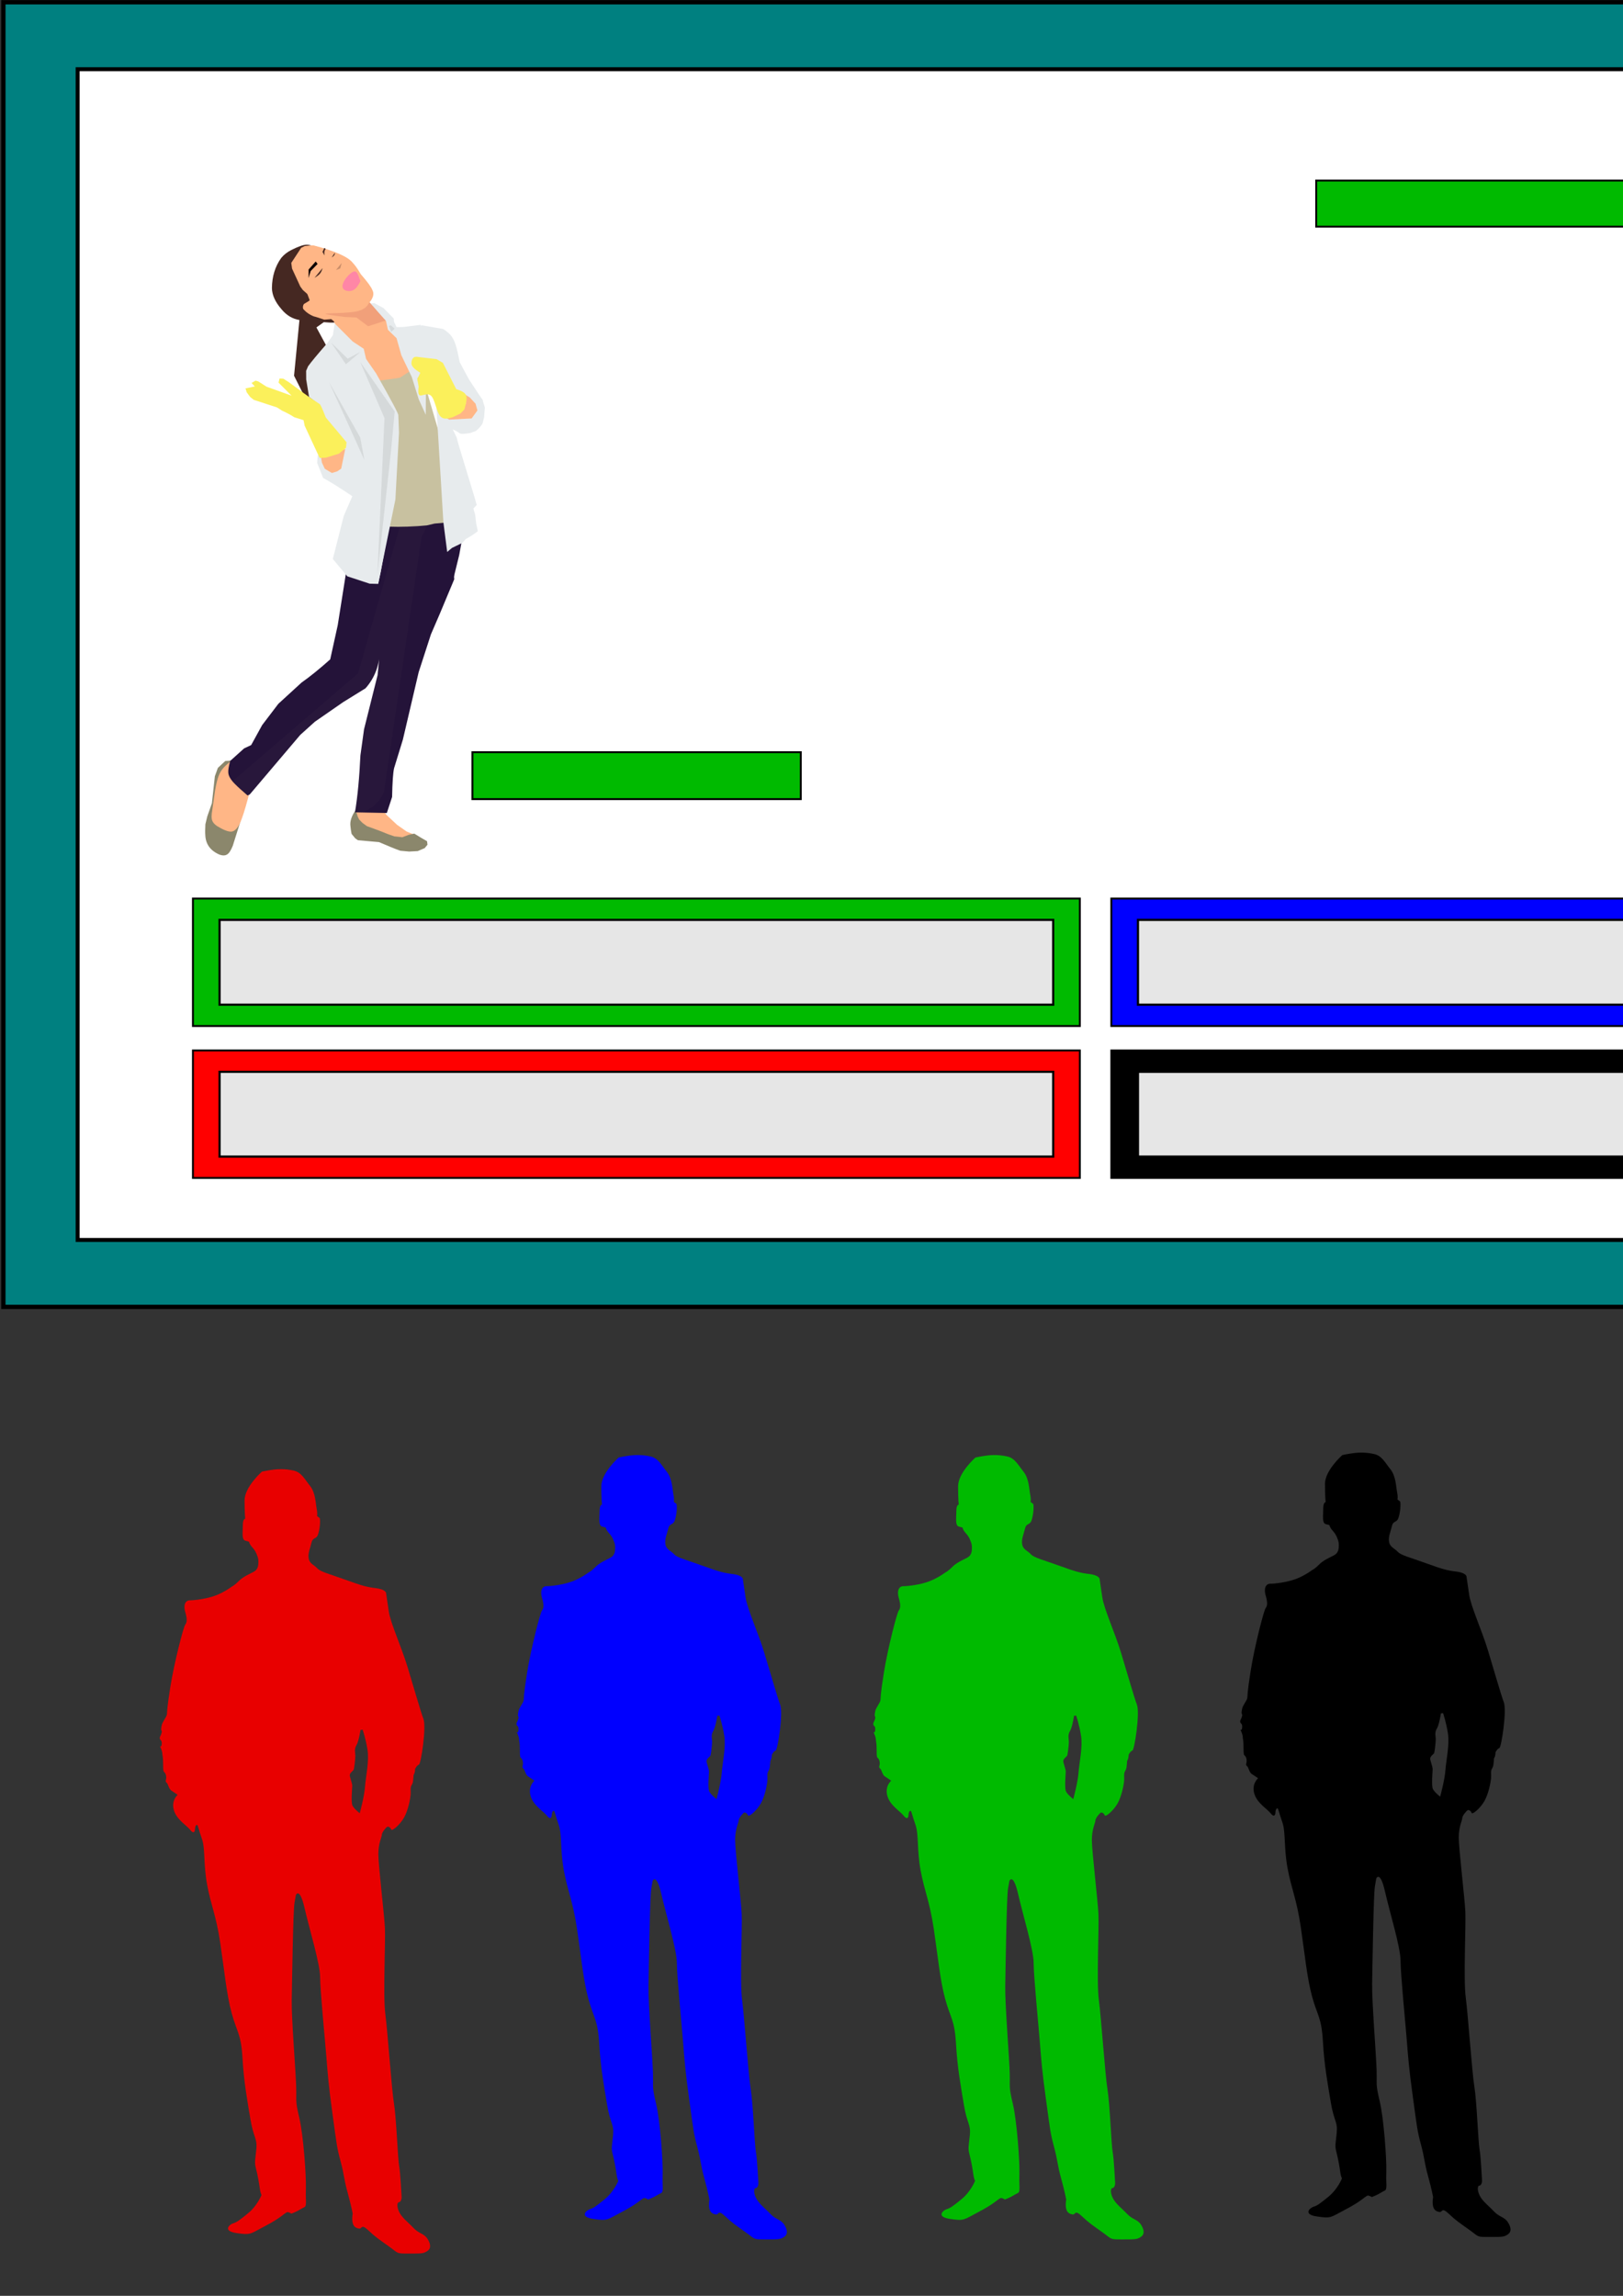<?xml version="1.0" encoding="UTF-8" standalone="no"?>
<!-- Created with Inkscape (http://www.inkscape.org/) -->

<svg
   xmlns:dc="http://purl.org/dc/elements/1.1/"
   xmlns:cc="http://creativecommons.org/ns#"
   xmlns:rdf="http://www.w3.org/1999/02/22-rdf-syntax-ns#"
   xmlns:svg="http://www.w3.org/2000/svg"
   xmlns="http://www.w3.org/2000/svg"
   xmlns:sodipodi="http://sodipodi.sourceforge.net/DTD/sodipodi-0.dtd"
   xmlns:inkscape="http://www.inkscape.org/namespaces/inkscape"
   width="210mm"
   height="297mm"
   viewBox="0 0 744.094 1052.362"
   id="svg2"
   version="1.1"
   inkscape:version="0.91 r13725"
   sodipodi:docname="battle-screen.svg">
  <rect x="0" y="0" width="744.094" height="1052.362" fill="#333333" stroke="none"/>
  <defs
     id="defs4" />
  <sodipodi:namedview
     id="base"
     pagecolor="#ffffff"
     bordercolor="#666666"
     borderopacity="1.0"
     inkscape:pageopacity="0.0"
     inkscape:pageshadow="2"
     inkscape:zoom="0.87327348"
     inkscape:cx="477.24289"
     inkscape:cy="384.65319"
     inkscape:document-units="px"
     inkscape:current-layer="layer1"
     showgrid="false"
     inkscape:window-width="1920"
     inkscape:window-height="1056"
     inkscape:window-x="1920"
     inkscape:window-y="24"
     inkscape:window-maximized="1" />
  <g
     inkscape:label="Layer 1"
     inkscape:groupmode="layer"
     id="layer1">
    <rect
       style="opacity:1;fill:#008080;fill-opacity:1;stroke:#000000;stroke-width:1.977;stroke-miterlimit:4;stroke-dasharray:none;stroke-dashoffset:0;stroke-opacity:1"
       id="rect4136"
       width="998.023"
       height="598.023"
       x="1.54"
       y="1.037" />
    <g
       id="g4242"
       transform="matrix(1.057,0,0,-1.057,615.404,666.986)">
      <path
         inkscape:connector-curvature="0"
         id="path4244"
         d="M 522.47,255.44 C 521.189,255.446 519.95,255.517 518.751,255.659 515.555,256.034 512.189,256.784 512.189,256.784 512.189,256.784 502.783,265.046 502.783,272.378 502.783,279.707 503.158,282.347 503.158,282.347 503.158,282.347 501.845,282.15 501.845,285.722 501.845,289.293 501.091,293.625 503.158,294.19 L 505.22,294.753 C 505.22,294.753 505.222,295.87 507.095,297.94 508.976,300.005 509.533,302.097 509.533,302.097 509.533,302.097 510.283,303.405 510.283,305.472 510.283,307.537 510.1,308.845 508.97,310.159 507.842,311.475 502.761,312.993 499.939,315.815 497.121,318.634 496.001,319.003 496.001,319.003 496.001,319.003 492.08,321.998 487.189,323.878 482.308,325.758 475.539,326.534 473.095,326.534 470.65,326.534 469.496,329.149 470.626,332.909 471.753,336.669 471.565,338.559 470.626,339.69 469.685,340.814 464.628,360.35 462.563,373.315 460.493,386.287 460.877,386.845 460.688,388.346 460.498,389.849 458.219,392.312 457.845,394.377 457.466,396.447 457.466,396.627 457.845,397.377 458.218,398.13 456.907,400.565 456.907,400.565 456.907,400.565 456.533,401.689 457.282,402.252 458.035,402.816 458.032,404.53 457.657,405.471 457.28,406.41 456.533,404.717 457.282,406.409 458.035,408.1 458.22,409.219 458.22,409.971 458.22,410.724 458.626,411.086 458.626,415.221 458.626,419.356 458.781,419.189 459.345,419.752 459.908,420.316 460.313,421.252 460.313,422.565 460.313,423.882 459.56,424.625 460.501,425.377 461.443,426.126 461.623,428.752 463.126,429.69 464.627,430.632 466.501,431.971 466.501,431.971 466.501,431.971 462.94,434.959 464.438,440.221 465.945,445.484 471.405,448.496 473.282,450.94 475.158,453.385 475.907,451.881 475.907,450.565 475.907,449.245 476.465,448.126 477.032,448.315 477.596,448.5 477.781,450.556 479.657,455.815 481.537,461.081 480.404,469.35 482.47,480.627 484.539,491.905 487.367,497.188 489.626,512.408 491.88,527.632 492.991,540.038 495.813,550.377 498.632,560.713 500.905,561.469 501.657,574.627 502.406,587.778 504.281,597.731 505.97,607.877 507.664,618.027 509.717,618.015 509.157,624.033 508.594,630.042 508.031,630.993 508.97,634.564 509.911,638.135 510.657,642.464 511.032,645.283 511.411,648.102 512.001,648.846 512.001,648.846 512.001,648.846 509.727,654.683 504.657,658.814 499.583,662.953 498.445,663.688 496.563,664.252 494.683,664.816 490.577,668.403 498.47,669.533 506.357,670.661 505.608,670.076 513.876,665.752 522.142,661.428 523.653,659.376 525.72,658.252 526.547,657.908 528.157,659.002 528.157,659.002 528.157,659.002 531.15,657.882 533.22,656.564 535.288,655.248 535.843,655.789 536.032,653.721 536.215,651.654 535.843,651.294 536.032,644.908 536.215,638.516 534.728,616.714 532.47,607.127 530.212,597.541 530.971,598.677 530.782,590.596 530.592,582.516 528.163,552.997 528.345,543.221 528.531,533.449 529.096,494.916 529.845,490.596 L 530.595,486.284 C 530.595,486.284 532.65,481.755 535.282,493.221 537.908,504.685 543.751,523.672 543.751,530.815 543.751,537.958 546.377,564.449 547.126,573.846 547.876,583.244 548.246,588.902 550.501,605.252 552.752,621.603 552.772,622.921 554.845,630.627 556.907,638.337 556.525,639.828 558.595,647.346 560.667,654.864 561.407,659.002 561.407,659.002 561.407,659.002 560.845,661.81 561.407,664.065 561.971,666.32 563.498,666.907 565.001,667.096 566.502,667.282 565.926,664.276 569.876,668.033 573.822,671.793 575.899,673.084 581.157,676.846 586.423,680.606 584.733,680.627 591.876,680.627 599.019,680.627 599.745,680.627 601.813,679.314 603.882,677.994 603.881,675.728 602.001,672.721 600.125,669.713 597.322,669.881 594.501,666.877 591.682,663.869 588.097,661.261 586.595,658.064 585.09,654.868 585.655,652.814 586.407,652.814 587.16,652.814 588.097,651.662 587.907,649.596 587.722,647.527 587.344,637.391 586.595,633.252 585.842,629.12 585.096,607.306 583.782,599.221 582.466,591.139 580.411,560.713 579.095,550.752 577.785,540.79 579.259,511.647 578.876,504.127 578.505,496.609 575.314,470.111 575.314,464.096 575.314,458.081 577.22,454.877 577.22,453.565 577.22,452.248 579.654,449.445 580.22,449.252 580.784,449.066 581.9,449.625 582.282,450.752 582.66,451.883 586.965,448.296 589.22,444.346 591.477,440.4 592.621,434.226 592.814,431.971 593.002,429.712 592.434,428.196 593.376,426.69 594.317,425.188 594.125,423.69 594.314,422.752 594.5,421.813 594.129,421.631 594.689,420.69 595.252,419.748 595.251,417.877 595.251,417.877 595.251,417.877 596.186,415.973 597.314,415.596 598.437,415.221 601.449,395.297 599.751,390.784 598.064,386.279 594.509,373.685 591.126,362.596 587.744,351.505 581.911,338.924 580.97,332.534 580.031,326.145 579.47,322.378 579.47,322.378 579.47,322.378 578.881,320.504 574.001,319.94 569.116,319.377 566.491,318.638 557.657,315.44 548.827,312.248 543.942,311.102 542.251,309.222 540.556,307.345 538.124,306.79 537.564,303.972 536.992,301.153 538.31,298.513 539.064,295.315 539.816,292.119 541.691,293.633 542.626,290.815 543.567,287.997 543.942,283.852 543.564,281.972 L 542.064,280.847 C 542.064,280.847 542.44,279.728 541.876,276.909 541.312,274.087 541.286,268.263 538.282,264.503 535.279,260.746 533.605,257.164 529.47,256.222 526.888,255.638 524.604,255.432 522.47,255.441 Z M 566.782,396.6 C 566.782,396.6 568.491,401.528 569.438,407.6 570.414,413.811 568.467,422.274 568.094,427.444 567.716,432.828 565.438,441.132 565.438,441.132 L 565.219,441.976 564.563,441.413 C 564.563,441.413 562.477,439.732 561.438,438.069 561.069,437.481 560.971,436.701 560.907,435.726 560.843,434.75 560.84,433.594 560.876,432.444 560.947,430.145 561.157,427.83 561.157,427.069 561.157,426.373 560.827,425.203 560.501,424.132 560.338,423.596 560.191,423.056 560.063,422.601 559.936,422.145 559.813,421.783 559.813,421.413 559.813,420.673 560.282,420.095 560.72,419.632 561.157,419.169 561.608,418.774 561.845,418.538 561.868,418.501 561.909,418.443 561.938,418.351 561.997,418.167 562.062,417.914 562.126,417.601 562.253,416.974 562.365,416.117 562.469,415.257 562.679,413.538 562.844,411.661 562.844,410.882 562.844,409.353 562.051,407.231 563.501,404.944 564.046,404.084 564.637,401.937 565.032,400.101 565.427,398.265 565.657,396.726 565.657,396.726 L 566.219,396.788 566.782,396.601 Z"
         transform="matrix(0.8,0,0,-0.8,-409.74,205.43)" />
    </g>
    <g
       style="fill:#0000ff"
       transform="matrix(1.057,0,0,-1.057,283.632,668.109)"
       id="g6090">
      <path
         style="fill:#0000ff"
         transform="matrix(0.8,0,0,-0.8,-409.74,205.43)"
         d="M 522.47,255.44 C 521.189,255.446 519.95,255.517 518.751,255.659 515.555,256.034 512.189,256.784 512.189,256.784 512.189,256.784 502.783,265.046 502.783,272.378 502.783,279.707 503.158,282.347 503.158,282.347 503.158,282.347 501.845,282.15 501.845,285.722 501.845,289.293 501.091,293.625 503.158,294.19 L 505.22,294.753 C 505.22,294.753 505.222,295.87 507.095,297.94 508.976,300.005 509.533,302.097 509.533,302.097 509.533,302.097 510.283,303.405 510.283,305.472 510.283,307.537 510.1,308.845 508.97,310.159 507.842,311.475 502.761,312.993 499.939,315.815 497.121,318.634 496.001,319.003 496.001,319.003 496.001,319.003 492.08,321.998 487.189,323.878 482.308,325.758 475.539,326.534 473.095,326.534 470.65,326.534 469.496,329.149 470.626,332.909 471.753,336.669 471.565,338.559 470.626,339.69 469.685,340.814 464.628,360.35 462.563,373.315 460.493,386.287 460.877,386.845 460.688,388.346 460.498,389.849 458.219,392.312 457.845,394.377 457.466,396.447 457.466,396.627 457.845,397.377 458.218,398.13 456.907,400.565 456.907,400.565 456.907,400.565 456.533,401.689 457.282,402.252 458.035,402.816 458.032,404.53 457.657,405.471 457.28,406.41 456.533,404.717 457.282,406.409 458.035,408.1 458.22,409.219 458.22,409.971 458.22,410.724 458.626,411.086 458.626,415.221 458.626,419.356 458.781,419.189 459.345,419.752 459.908,420.316 460.313,421.252 460.313,422.565 460.313,423.882 459.56,424.625 460.501,425.377 461.443,426.126 461.623,428.752 463.126,429.69 464.627,430.632 466.501,431.971 466.501,431.971 466.501,431.971 462.94,434.959 464.438,440.221 465.945,445.484 471.405,448.496 473.282,450.94 475.158,453.385 475.907,451.881 475.907,450.565 475.907,449.245 476.465,448.126 477.032,448.315 477.596,448.5 477.781,450.556 479.657,455.815 481.537,461.081 480.404,469.35 482.47,480.627 484.539,491.905 487.367,497.188 489.626,512.408 491.88,527.632 492.991,540.038 495.813,550.377 498.632,560.713 500.905,561.469 501.657,574.627 502.406,587.778 504.281,597.731 505.97,607.877 507.664,618.027 509.717,618.015 509.157,624.033 508.594,630.042 508.031,630.993 508.97,634.564 509.911,638.135 510.657,642.464 511.032,645.283 511.411,648.102 512.001,648.846 512.001,648.846 512.001,648.846 509.727,654.683 504.657,658.814 499.583,662.953 498.445,663.688 496.563,664.252 494.683,664.816 490.577,668.403 498.47,669.533 506.357,670.661 505.608,670.076 513.876,665.752 522.142,661.428 523.653,659.376 525.72,658.252 526.547,657.908 528.157,659.002 528.157,659.002 528.157,659.002 531.15,657.882 533.22,656.564 535.288,655.248 535.843,655.789 536.032,653.721 536.215,651.654 535.843,651.294 536.032,644.908 536.215,638.516 534.728,616.714 532.47,607.127 530.212,597.541 530.971,598.677 530.782,590.596 530.592,582.516 528.163,552.997 528.345,543.221 528.531,533.449 529.096,494.916 529.845,490.596 L 530.595,486.284 C 530.595,486.284 532.65,481.755 535.282,493.221 537.908,504.685 543.751,523.672 543.751,530.815 543.751,537.958 546.377,564.449 547.126,573.846 547.876,583.244 548.246,588.902 550.501,605.252 552.752,621.603 552.772,622.921 554.845,630.627 556.907,638.337 556.525,639.828 558.595,647.346 560.667,654.864 561.407,659.002 561.407,659.002 561.407,659.002 560.845,661.81 561.407,664.065 561.971,666.32 563.498,666.907 565.001,667.096 566.502,667.282 565.926,664.276 569.876,668.033 573.822,671.793 575.899,673.084 581.157,676.846 586.423,680.606 584.733,680.627 591.876,680.627 599.019,680.627 599.745,680.627 601.813,679.314 603.882,677.994 603.881,675.728 602.001,672.721 600.125,669.713 597.322,669.881 594.501,666.877 591.682,663.869 588.097,661.261 586.595,658.064 585.09,654.868 585.655,652.814 586.407,652.814 587.16,652.814 588.097,651.662 587.907,649.596 587.722,647.527 587.344,637.391 586.595,633.252 585.842,629.12 585.096,607.306 583.782,599.221 582.466,591.139 580.411,560.713 579.095,550.752 577.785,540.79 579.259,511.647 578.876,504.127 578.505,496.609 575.314,470.111 575.314,464.096 575.314,458.081 577.22,454.877 577.22,453.565 577.22,452.248 579.654,449.445 580.22,449.252 580.784,449.066 581.9,449.625 582.282,450.752 582.66,451.883 586.965,448.296 589.22,444.346 591.477,440.4 592.621,434.226 592.814,431.971 593.002,429.712 592.434,428.196 593.376,426.69 594.317,425.188 594.125,423.69 594.314,422.752 594.5,421.813 594.129,421.631 594.689,420.69 595.252,419.748 595.251,417.877 595.251,417.877 595.251,417.877 596.186,415.973 597.314,415.596 598.437,415.221 601.449,395.297 599.751,390.784 598.064,386.279 594.509,373.685 591.126,362.596 587.744,351.505 581.911,338.924 580.97,332.534 580.031,326.145 579.47,322.378 579.47,322.378 579.47,322.378 578.881,320.504 574.001,319.94 569.116,319.377 566.491,318.638 557.657,315.44 548.827,312.248 543.942,311.102 542.251,309.222 540.556,307.345 538.124,306.79 537.564,303.972 536.992,301.153 538.31,298.513 539.064,295.315 539.816,292.119 541.691,293.633 542.626,290.815 543.567,287.997 543.942,283.852 543.564,281.972 L 542.064,280.847 C 542.064,280.847 542.44,279.728 541.876,276.909 541.312,274.087 541.286,268.263 538.282,264.503 535.279,260.746 533.605,257.164 529.47,256.222 526.888,255.638 524.604,255.432 522.47,255.441 Z M 566.782,396.6 C 566.782,396.6 568.491,401.528 569.438,407.6 570.414,413.811 568.467,422.274 568.094,427.444 567.716,432.828 565.438,441.132 565.438,441.132 L 565.219,441.976 564.563,441.413 C 564.563,441.413 562.477,439.732 561.438,438.069 561.069,437.481 560.971,436.701 560.907,435.726 560.843,434.75 560.84,433.594 560.876,432.444 560.947,430.145 561.157,427.83 561.157,427.069 561.157,426.373 560.827,425.203 560.501,424.132 560.338,423.596 560.191,423.056 560.063,422.601 559.936,422.145 559.813,421.783 559.813,421.413 559.813,420.673 560.282,420.095 560.72,419.632 561.157,419.169 561.608,418.774 561.845,418.538 561.868,418.501 561.909,418.443 561.938,418.351 561.997,418.167 562.062,417.914 562.126,417.601 562.253,416.974 562.365,416.117 562.469,415.257 562.679,413.538 562.844,411.661 562.844,410.882 562.844,409.353 562.051,407.231 563.501,404.944 564.046,404.084 564.637,401.937 565.032,400.101 565.427,398.265 565.657,396.726 565.657,396.726 L 566.219,396.788 566.782,396.601 Z"
         id="path6092"
         inkscape:connector-curvature="0" />
    </g>
    <g
       id="g6094"
       transform="matrix(1.057,0,0,-1.057,447.195,668.109)"
       style="fill:#00ba00;fill-opacity:1">
      <path
         inkscape:connector-curvature="0"
         id="path6096"
         d="M 522.47,255.44 C 521.189,255.446 519.95,255.517 518.751,255.659 515.555,256.034 512.189,256.784 512.189,256.784 512.189,256.784 502.783,265.046 502.783,272.378 502.783,279.707 503.158,282.347 503.158,282.347 503.158,282.347 501.845,282.15 501.845,285.722 501.845,289.293 501.091,293.625 503.158,294.19 L 505.22,294.753 C 505.22,294.753 505.222,295.87 507.095,297.94 508.976,300.005 509.533,302.097 509.533,302.097 509.533,302.097 510.283,303.405 510.283,305.472 510.283,307.537 510.1,308.845 508.97,310.159 507.842,311.475 502.761,312.993 499.939,315.815 497.121,318.634 496.001,319.003 496.001,319.003 496.001,319.003 492.08,321.998 487.189,323.878 482.308,325.758 475.539,326.534 473.095,326.534 470.65,326.534 469.496,329.149 470.626,332.909 471.753,336.669 471.565,338.559 470.626,339.69 469.685,340.814 464.628,360.35 462.563,373.315 460.493,386.287 460.877,386.845 460.688,388.346 460.498,389.849 458.219,392.312 457.845,394.377 457.466,396.447 457.466,396.627 457.845,397.377 458.218,398.13 456.907,400.565 456.907,400.565 456.907,400.565 456.533,401.689 457.282,402.252 458.035,402.816 458.032,404.53 457.657,405.471 457.28,406.41 456.533,404.717 457.282,406.409 458.035,408.1 458.22,409.219 458.22,409.971 458.22,410.724 458.626,411.086 458.626,415.221 458.626,419.356 458.781,419.189 459.345,419.752 459.908,420.316 460.313,421.252 460.313,422.565 460.313,423.882 459.56,424.625 460.501,425.377 461.443,426.126 461.623,428.752 463.126,429.69 464.627,430.632 466.501,431.971 466.501,431.971 466.501,431.971 462.94,434.959 464.438,440.221 465.945,445.484 471.405,448.496 473.282,450.94 475.158,453.385 475.907,451.881 475.907,450.565 475.907,449.245 476.465,448.126 477.032,448.315 477.596,448.5 477.781,450.556 479.657,455.815 481.537,461.081 480.404,469.35 482.47,480.627 484.539,491.905 487.367,497.188 489.626,512.408 491.88,527.632 492.991,540.038 495.813,550.377 498.632,560.713 500.905,561.469 501.657,574.627 502.406,587.778 504.281,597.731 505.97,607.877 507.664,618.027 509.717,618.015 509.157,624.033 508.594,630.042 508.031,630.993 508.97,634.564 509.911,638.135 510.657,642.464 511.032,645.283 511.411,648.102 512.001,648.846 512.001,648.846 512.001,648.846 509.727,654.683 504.657,658.814 499.583,662.953 498.445,663.688 496.563,664.252 494.683,664.816 490.577,668.403 498.47,669.533 506.357,670.661 505.608,670.076 513.876,665.752 522.142,661.428 523.653,659.376 525.72,658.252 526.547,657.908 528.157,659.002 528.157,659.002 528.157,659.002 531.15,657.882 533.22,656.564 535.288,655.248 535.843,655.789 536.032,653.721 536.215,651.654 535.843,651.294 536.032,644.908 536.215,638.516 534.728,616.714 532.47,607.127 530.212,597.541 530.971,598.677 530.782,590.596 530.592,582.516 528.163,552.997 528.345,543.221 528.531,533.449 529.096,494.916 529.845,490.596 L 530.595,486.284 C 530.595,486.284 532.65,481.755 535.282,493.221 537.908,504.685 543.751,523.672 543.751,530.815 543.751,537.958 546.377,564.449 547.126,573.846 547.876,583.244 548.246,588.902 550.501,605.252 552.752,621.603 552.772,622.921 554.845,630.627 556.907,638.337 556.525,639.828 558.595,647.346 560.667,654.864 561.407,659.002 561.407,659.002 561.407,659.002 560.845,661.81 561.407,664.065 561.971,666.32 563.498,666.907 565.001,667.096 566.502,667.282 565.926,664.276 569.876,668.033 573.822,671.793 575.899,673.084 581.157,676.846 586.423,680.606 584.733,680.627 591.876,680.627 599.019,680.627 599.745,680.627 601.813,679.314 603.882,677.994 603.881,675.728 602.001,672.721 600.125,669.713 597.322,669.881 594.501,666.877 591.682,663.869 588.097,661.261 586.595,658.064 585.09,654.868 585.655,652.814 586.407,652.814 587.16,652.814 588.097,651.662 587.907,649.596 587.722,647.527 587.344,637.391 586.595,633.252 585.842,629.12 585.096,607.306 583.782,599.221 582.466,591.139 580.411,560.713 579.095,550.752 577.785,540.79 579.259,511.647 578.876,504.127 578.505,496.609 575.314,470.111 575.314,464.096 575.314,458.081 577.22,454.877 577.22,453.565 577.22,452.248 579.654,449.445 580.22,449.252 580.784,449.066 581.9,449.625 582.282,450.752 582.66,451.883 586.965,448.296 589.22,444.346 591.477,440.4 592.621,434.226 592.814,431.971 593.002,429.712 592.434,428.196 593.376,426.69 594.317,425.188 594.125,423.69 594.314,422.752 594.5,421.813 594.129,421.631 594.689,420.69 595.252,419.748 595.251,417.877 595.251,417.877 595.251,417.877 596.186,415.973 597.314,415.596 598.437,415.221 601.449,395.297 599.751,390.784 598.064,386.279 594.509,373.685 591.126,362.596 587.744,351.505 581.911,338.924 580.97,332.534 580.031,326.145 579.47,322.378 579.47,322.378 579.47,322.378 578.881,320.504 574.001,319.94 569.116,319.377 566.491,318.638 557.657,315.44 548.827,312.248 543.942,311.102 542.251,309.222 540.556,307.345 538.124,306.79 537.564,303.972 536.992,301.153 538.31,298.513 539.064,295.315 539.816,292.119 541.691,293.633 542.626,290.815 543.567,287.997 543.942,283.852 543.564,281.972 L 542.064,280.847 C 542.064,280.847 542.44,279.728 541.876,276.909 541.312,274.087 541.286,268.263 538.282,264.503 535.279,260.746 533.605,257.164 529.47,256.222 526.888,255.638 524.604,255.432 522.47,255.441 Z M 566.782,396.6 C 566.782,396.6 568.491,401.528 569.438,407.6 570.414,413.811 568.467,422.274 568.094,427.444 567.716,432.828 565.438,441.132 565.438,441.132 L 565.219,441.976 564.563,441.413 C 564.563,441.413 562.477,439.732 561.438,438.069 561.069,437.481 560.971,436.701 560.907,435.726 560.843,434.75 560.84,433.594 560.876,432.444 560.947,430.145 561.157,427.83 561.157,427.069 561.157,426.373 560.827,425.203 560.501,424.132 560.338,423.596 560.191,423.056 560.063,422.601 559.936,422.145 559.813,421.783 559.813,421.413 559.813,420.673 560.282,420.095 560.72,419.632 561.157,419.169 561.608,418.774 561.845,418.538 561.868,418.501 561.909,418.443 561.938,418.351 561.997,418.167 562.062,417.914 562.126,417.601 562.253,416.974 562.365,416.117 562.469,415.257 562.679,413.538 562.844,411.661 562.844,410.882 562.844,409.353 562.051,407.231 563.501,404.944 564.046,404.084 564.637,401.937 565.032,400.101 565.427,398.265 565.657,396.726 565.657,396.726 L 566.219,396.788 566.782,396.601 Z"
         transform="matrix(0.8,0,0,-0.8,-409.74,205.43)"
         style="fill:#00ba00;fill-opacity:1" />
    </g>
    <g
       style="fill:#e80000;fill-opacity:1"
       transform="matrix(1.057,0,0,-1.057,120.068,674.587)"
       id="g6127">
      <path
         style="fill:#e80000;fill-opacity:1"
         transform="matrix(0.8,0,0,-0.8,-409.74,205.43)"
         d="M 522.47,255.44 C 521.189,255.446 519.95,255.517 518.751,255.659 515.555,256.034 512.189,256.784 512.189,256.784 512.189,256.784 502.783,265.046 502.783,272.378 502.783,279.707 503.158,282.347 503.158,282.347 503.158,282.347 501.845,282.15 501.845,285.722 501.845,289.293 501.091,293.625 503.158,294.19 L 505.22,294.753 C 505.22,294.753 505.222,295.87 507.095,297.94 508.976,300.005 509.533,302.097 509.533,302.097 509.533,302.097 510.283,303.405 510.283,305.472 510.283,307.537 510.1,308.845 508.97,310.159 507.842,311.475 502.761,312.993 499.939,315.815 497.121,318.634 496.001,319.003 496.001,319.003 496.001,319.003 492.08,321.998 487.189,323.878 482.308,325.758 475.539,326.534 473.095,326.534 470.65,326.534 469.496,329.149 470.626,332.909 471.753,336.669 471.565,338.559 470.626,339.69 469.685,340.814 464.628,360.35 462.563,373.315 460.493,386.287 460.877,386.845 460.688,388.346 460.498,389.849 458.219,392.312 457.845,394.377 457.466,396.447 457.466,396.627 457.845,397.377 458.218,398.13 456.907,400.565 456.907,400.565 456.907,400.565 456.533,401.689 457.282,402.252 458.035,402.816 458.032,404.53 457.657,405.471 457.28,406.41 456.533,404.717 457.282,406.409 458.035,408.1 458.22,409.219 458.22,409.971 458.22,410.724 458.626,411.086 458.626,415.221 458.626,419.356 458.781,419.189 459.345,419.752 459.908,420.316 460.313,421.252 460.313,422.565 460.313,423.882 459.56,424.625 460.501,425.377 461.443,426.126 461.623,428.752 463.126,429.69 464.627,430.632 466.501,431.971 466.501,431.971 466.501,431.971 462.94,434.959 464.438,440.221 465.945,445.484 471.405,448.496 473.282,450.94 475.158,453.385 475.907,451.881 475.907,450.565 475.907,449.245 476.465,448.126 477.032,448.315 477.596,448.5 477.781,450.556 479.657,455.815 481.537,461.081 480.404,469.35 482.47,480.627 484.539,491.905 487.367,497.188 489.626,512.408 491.88,527.632 492.991,540.038 495.813,550.377 498.632,560.713 500.905,561.469 501.657,574.627 502.406,587.778 504.281,597.731 505.97,607.877 507.664,618.027 509.717,618.015 509.157,624.033 508.594,630.042 508.031,630.993 508.97,634.564 509.911,638.135 510.657,642.464 511.032,645.283 511.411,648.102 512.001,648.846 512.001,648.846 512.001,648.846 509.727,654.683 504.657,658.814 499.583,662.953 498.445,663.688 496.563,664.252 494.683,664.816 490.577,668.403 498.47,669.533 506.357,670.661 505.608,670.076 513.876,665.752 522.142,661.428 523.653,659.376 525.72,658.252 526.547,657.908 528.157,659.002 528.157,659.002 528.157,659.002 531.15,657.882 533.22,656.564 535.288,655.248 535.843,655.789 536.032,653.721 536.215,651.654 535.843,651.294 536.032,644.908 536.215,638.516 534.728,616.714 532.47,607.127 530.212,597.541 530.971,598.677 530.782,590.596 530.592,582.516 528.163,552.997 528.345,543.221 528.531,533.449 529.096,494.916 529.845,490.596 L 530.595,486.284 C 530.595,486.284 532.65,481.755 535.282,493.221 537.908,504.685 543.751,523.672 543.751,530.815 543.751,537.958 546.377,564.449 547.126,573.846 547.876,583.244 548.246,588.902 550.501,605.252 552.752,621.603 552.772,622.921 554.845,630.627 556.907,638.337 556.525,639.828 558.595,647.346 560.667,654.864 561.407,659.002 561.407,659.002 561.407,659.002 560.845,661.81 561.407,664.065 561.971,666.32 563.498,666.907 565.001,667.096 566.502,667.282 565.926,664.276 569.876,668.033 573.822,671.793 575.899,673.084 581.157,676.846 586.423,680.606 584.733,680.627 591.876,680.627 599.019,680.627 599.745,680.627 601.813,679.314 603.882,677.994 603.881,675.728 602.001,672.721 600.125,669.713 597.322,669.881 594.501,666.877 591.682,663.869 588.097,661.261 586.595,658.064 585.09,654.868 585.655,652.814 586.407,652.814 587.16,652.814 588.097,651.662 587.907,649.596 587.722,647.527 587.344,637.391 586.595,633.252 585.842,629.12 585.096,607.306 583.782,599.221 582.466,591.139 580.411,560.713 579.095,550.752 577.785,540.79 579.259,511.647 578.876,504.127 578.505,496.609 575.314,470.111 575.314,464.096 575.314,458.081 577.22,454.877 577.22,453.565 577.22,452.248 579.654,449.445 580.22,449.252 580.784,449.066 581.9,449.625 582.282,450.752 582.66,451.883 586.965,448.296 589.22,444.346 591.477,440.4 592.621,434.226 592.814,431.971 593.002,429.712 592.434,428.196 593.376,426.69 594.317,425.188 594.125,423.69 594.314,422.752 594.5,421.813 594.129,421.631 594.689,420.69 595.252,419.748 595.251,417.877 595.251,417.877 595.251,417.877 596.186,415.973 597.314,415.596 598.437,415.221 601.449,395.297 599.751,390.784 598.064,386.279 594.509,373.685 591.126,362.596 587.744,351.505 581.911,338.924 580.97,332.534 580.031,326.145 579.47,322.378 579.47,322.378 579.47,322.378 578.881,320.504 574.001,319.94 569.116,319.377 566.491,318.638 557.657,315.44 548.827,312.248 543.942,311.102 542.251,309.222 540.556,307.345 538.124,306.79 537.564,303.972 536.992,301.153 538.31,298.513 539.064,295.315 539.816,292.119 541.691,293.633 542.626,290.815 543.567,287.997 543.942,283.852 543.564,281.972 L 542.064,280.847 C 542.064,280.847 542.44,279.728 541.876,276.909 541.312,274.087 541.286,268.263 538.282,264.503 535.279,260.746 533.605,257.164 529.47,256.222 526.888,255.638 524.604,255.432 522.47,255.441 Z M 566.782,396.6 C 566.782,396.6 568.491,401.528 569.438,407.6 570.414,413.811 568.467,422.274 568.094,427.444 567.716,432.828 565.438,441.132 565.438,441.132 L 565.219,441.976 564.563,441.413 C 564.563,441.413 562.477,439.732 561.438,438.069 561.069,437.481 560.971,436.701 560.907,435.726 560.843,434.75 560.84,433.594 560.876,432.444 560.947,430.145 561.157,427.83 561.157,427.069 561.157,426.373 560.827,425.203 560.501,424.132 560.338,423.596 560.191,423.056 560.063,422.601 559.936,422.145 559.813,421.783 559.813,421.413 559.813,420.673 560.282,420.095 560.72,419.632 561.157,419.169 561.608,418.774 561.845,418.538 561.868,418.501 561.909,418.443 561.938,418.351 561.997,418.167 562.062,417.914 562.126,417.601 562.253,416.974 562.365,416.117 562.469,415.257 562.679,413.538 562.844,411.661 562.844,410.882 562.844,409.353 562.051,407.231 563.501,404.944 564.046,404.084 564.637,401.937 565.032,400.101 565.427,398.265 565.657,396.726 565.657,396.726 L 566.219,396.788 566.782,396.601 Z"
         id="path6129"
         inkscape:connector-curvature="0" />
    </g>
    <rect
       y="31.722"
       x="35.591"
       height="536.653"
       width="929.921"
       id="rect6143"
       style="opacity:1;fill:#ffffff;fill-opacity:1;stroke:#000000;stroke-width:1.808;stroke-miterlimit:4;stroke-dasharray:none;stroke-dashoffset:0;stroke-opacity:1" />
    <rect
       style="opacity:1;fill:#00ba00;fill-opacity:1;stroke:#000000;stroke-width:0.872;stroke-miterlimit:4;stroke-dasharray:none;stroke-dashoffset:0;stroke-opacity:1"
       id="rect6135"
       width="406.607"
       height="58.428"
       x="88.455"
       y="411.882" />
    <rect
       y="481.517"
       x="88.455"
       height="58.428"
       width="406.607"
       id="rect6137"
       style="opacity:1;fill:#ff0000;fill-opacity:1;stroke:#000000;stroke-width:0.872;stroke-miterlimit:4;stroke-dasharray:none;stroke-dashoffset:0;stroke-opacity:1" />
    <rect
       y="411.882"
       x="509.51"
       height="58.428"
       width="406.607"
       id="rect6139"
       style="opacity:1;fill:#0000ff;fill-opacity:1;stroke:#000000;stroke-width:0.872;stroke-miterlimit:4;stroke-dasharray:none;stroke-dashoffset:0;stroke-opacity:1" />
    <rect
       style="opacity:1;fill:#000000;fill-opacity:1;stroke:#000000;stroke-width:0.872;stroke-miterlimit:4;stroke-dasharray:none;stroke-dashoffset:0;stroke-opacity:1"
       id="rect6141"
       width="406.607"
       height="58.428"
       x="509.51"
       y="481.517" />
    <g
       id="g6016"
       transform="matrix(0.885,0,0,0.885,25.367,-245.176)">
      <g
         transform="matrix(0.434,0,0,0.434,25.983,355.659)"
         style="fill:#ffb686;fill-opacity:1;stroke-linejoin:miter"
         id="g5039">
        <path
           inkscape:connector-curvature="0"
           d="M 298.704,786.218 299.441,793.726 302.069,802.654 314.422,809.575 328.555,816.946 342.925,819.385 352.796,821.456 366.86,820.686 370.399,817.676 368.296,814.861 359.335,811.117 348.114,803.255 335.501,791.502 330.11,784.041 305.725,780.074 298.74,786.187"
           id="path5041" />
      </g>
      <g
         transform="matrix(0.434,0,0,0.434,25.983,355.659)"
         style="fill:#8b876c;fill-opacity:1;stroke-linejoin:miter"
         id="g5043">
        <path
           inkscape:connector-curvature="0"
           d="M 298.624,785.649 Q 291.092,796.415 292.427,805.009 292.631,808.053 293.726,813.978 L 298.07,819.288 301.325,821.603 326.473,823.828 Q 342.489,830.767 351.808,834.111 L 362.488,835.103 372.741,834.545 381.051,830.98 384.371,826.912 383.825,822.774 Q 376.476,818.651 368.63,813.714 L 361.965,815.106 354.334,818.04 Q 348.186,817.242 344.776,816.988 L 337.378,814.389 Q 329.754,811.119 312.022,804.773 L 306.799,800.952 302.748,796.854 301.13,793.486 298.634,785.678"
           id="path5045" />
      </g>
      <g
         transform="matrix(0.434,0,0,0.434,25.983,355.659)"
         style="fill:#8b876c;fill-opacity:1;stroke-linejoin:miter"
         id="g5047">
        <path
           inkscape:connector-curvature="0"
           d="M 155.179,726.195 142.97,727.032 134.134,735.288 130.547,745.232 127.029,777.425 121.503,793.182 119.241,802.517 Q 118.744,811.361 119.157,815.766 119.948,831.649 135.717,838.608 141.654,840.859 145.201,838.528 148.516,836.694 151.936,828.246 L 161.196,798.77 155.192,726.348"
           id="path5049" />
      </g>
      <g
         transform="matrix(0.434,0,0,0.434,25.983,355.659)"
         style="fill:#ffb686;fill-opacity:1;stroke-linejoin:miter"
         id="g5051">
        <path
           inkscape:connector-curvature="0"
           d="M 152.887,724.978 Q 144.343,731.091 140.794,735.257 136.986,739.47 134.815,745.506 132.867,750.605 130.887,761.773 L 126.895,789.569 Q 126.413,793.427 126.914,796.194 127.581,801.047 133.534,804.907 144.184,811.345 149.685,811.339 157.509,811.247 163.097,794.726 166.511,785.621 172.735,761.641 L 155.322,738.2 152.894,725.016"
           id="path5053" />
      </g>
      <g
         transform="matrix(0.434,0,0,0.434,25.983,355.659)"
         style="fill:#e7ebed;fill-opacity:1;stroke-linejoin:miter"
         id="g5055">
        <path
           sodipodi:nodetypes="ccccccccccc"
           inkscape:connector-curvature="0"
           d="M 372.797,209.961 373.174,237.423 364.872,252.614 409.848,287.293 C 411.767,287.928 425.43,291.286 450.838,297.367 L 433.778,271.475 422.847,251.121 C 420.897,241.306 419.356,234.685 418.224,231.259 416.857,226.78 415.244,223.249 413.386,220.667 411.42,217.692 407.986,214.621 403.086,211.455 L 377.498,207.067"
           id="path5057" />
      </g>
      <g
         transform="matrix(0.434,0,0,0.434,25.983,355.659)"
         style="fill:#452822;fill-opacity:1;stroke-linejoin:miter"
         id="g5059">
        <path
           inkscape:connector-curvature="0"
           d="M 240.339,110.9 Q 234.615,110.743 221.752,117.241 214.359,120.982 209.665,126.814 198.882,141.892 198.671,162.655 198.879,174.949 209.918,187.684 218.812,198.668 231.504,200.762 L 225.088,267.251 248.598,314.095 268.558,240.614 251.763,209.593 260.571,203.33 Q 275.858,204.8 279.509,202.408 L 280.737,194.728 248.441,116.158 249.795,113.594 Q 244.053,110.777 240.386,110.9"
           id="path5061" />
      </g>
      <g
         transform="matrix(0.434,0,0,0.434,25.983,355.659)"
         style="fill:#ffb686;fill-opacity:1;stroke-linejoin:miter"
         id="g5063">
        <path
           inkscape:connector-curvature="0"
           d="M 425.456,286.113 429.109,290.678 430.016,300.52 422.753,311.659 401.581,317.977 430.908,326.872 446.887,314.545 448.158,298.67 440.334,290.687 425.47,286.117"
           id="path5065" />
      </g>
      <g
         transform="matrix(0.434,0,0,0.434,25.983,355.659)"
         style="fill:#ffb686;fill-opacity:1;stroke-linejoin:miter"
         id="g5067">
        <path
           inkscape:connector-curvature="0"
           d="M 289.759,353.146 265.058,362.861 255.695,363.975 258.813,381.396 263.735,386.232 271.539,389.4 280.169,387.846 286.857,381.29 291.579,368.937 289.763,353.187"
           id="path5069" />
      </g>
      <g
         transform="matrix(0.434,0,0,0.434,25.983,355.659)"
         style="fill:#ffb686;fill-opacity:1;stroke-linejoin:miter"
         id="g5071">
        <path
           inkscape:connector-curvature="0"
           d="M 248.184,111.669 Q 243.075,111.758 237.996,112.406 L 233.579,114.604 221.751,132.597 222.695,139.387 232.537,160.794 235.648,165.04 Q 241.49,169.985 241.124,170.211 L 243.732,177.112 Q 243.609,177.795 236.939,181.588 235.107,183.899 235.919,187.432 240.979,193.412 248.897,196.505 249.913,196.536 261.217,200.337 L 269.423,199.685 272.441,202.104 276.366,210.065 Q 301.514,245.339 324.56,276.667 L 333.896,279.286 366.852,274.942 363.607,233.35 342.217,206.674 315.195,179.667 Q 322.072,171.381 318.539,164.881 317.401,162.162 314.344,157.892 311.702,154.15 304.635,145.921 299.362,136.816 295.171,132.505 286.919,121.794 248.218,111.677"
           id="path5073" />
      </g>
      <g
         transform="matrix(0.434,0,0,0.434,25.983,355.659)"
         style="fill:#c8c1a0;fill-opacity:1;stroke-linejoin:miter"
         id="g5075">
        <path
           inkscape:connector-curvature="0"
           d="M 368.386,233.838 365.023,260.737 351.376,269.642 Q 328.635,273.245 312.803,274.365 L 337.461,330.013 310.168,471.031 382.133,475.734 428.335,438.44 368.436,234.007"
           id="path5077" />
      </g>
      <g
         transform="matrix(0.434,0,0,0.434,25.983,355.659)"
         style="fill:#241339;fill-opacity:1;stroke-linejoin:miter"
         id="g5079">
        <path
           sodipodi:nodetypes="cccccccccccccccccccccccccccccccccccccc"
           inkscape:connector-curvature="0"
           d="M 392.787,443.697 383.453,445.88 C 367.975,447.378 352.899,447.875 338.226,447.372 L 328.583,501.173 325.53,515.321 312.252,512.282 287.136,502.289 277.216,565.006 268.231,605.764 C 255.453,617.169 244.042,626.403 233.997,633.467 L 206.314,658.801 186.993,684.198 173.904,708.005 165.439,712.015 148.842,726.943 C 147.077,733.56 146.327,738.139 146.592,740.682 146.713,744.838 149.521,749.594 155.018,754.948 157.817,757.826 162.681,762.24 169.611,768.189 L 172.257,766.876 232.434,695.934 249.865,680.213 283.605,656.832 310.363,640.279 C 321.35,627.959 327.167,612.566 327.813,594.099 L 324.776,624.626 308.623,689.212 304.297,720.398 C 303.053,747.168 300.905,769.694 297.854,787.975 L 298.075,788.298 335.833,789.085 342.112,769.959 C 342.457,752.626 343.238,741.22 344.455,735.741 L 354.986,701.461 373.831,621.015 388.464,575.887 399.273,550.843 416.281,510.145 C 414.436,492.993 422.123,486.379 418.394,441.426"
           id="path5081" />
      </g>
      <g
         transform="matrix(0.434,0,0,0.434,25.983,355.659)"
         style="fill:#241339;fill-opacity:1;stroke-linejoin:miter"
         id="g5083">
        <path
           inkscape:connector-curvature="0"
           d="M 409.855,440.227 403.541,440.849 408.773,526.093 414.009,514.645 422.208,481.286 424.972,466.101 414.832,472.599 409.867,440.305"
           id="path5085" />
      </g>
      <g
         transform="matrix(0.434,0,0,0.434,25.983,355.659)"
         style="fill:#e7ebed;fill-opacity:1;stroke-linejoin:miter"
         id="g5087">
        <path
           inkscape:connector-curvature="0"
           d="M 273.589,204.845 271.481,218.754 264.924,228.164 Q 247.267,248.345 241.836,255.96 L 239.496,261.376 239.582,271.663 242.992,292.576 254.071,300.956 256.007,308.959 287.349,349.021 281.345,378.135 276.716,381.312 270.263,383.33 261.785,378.315 258.353,370.946 256.315,358.858 253.351,362.523 252.7,370.827 252.71,371.37 259.77,389.27 Q 271.166,395.245 294.655,411.05 L 284.435,434.5 271.35,485.942 288.692,506.641 315.367,515.428 325.47,515.681 346.046,414.981 350.35,335.05 349.557,314.518 Q 350.549,313 323.002,264.45 L 311.06,247.226 308.231,235.061 294.949,226.271 273.736,204.993"
           id="path5089" />
      </g>
      <g
         transform="matrix(0.434,0,0,0.434,25.983,355.659)"
         style="fill:#e7ebed;fill-opacity:1;stroke-linejoin:miter"
         id="g5091">
        <path
           inkscape:connector-curvature="0"
           d="M 320.896,180.592 316.487,181.032 Q 326.632,192.935 334.715,201.617 L 337.187,212.484 347.394,222.412 353.149,242.748 365.609,268.749 373.907,295.412 382.289,313.795 382.456,289.431 Q 379.038,289.541 378.122,289.094 376.644,288.565 375.693,286.866 374.87,285.361 374.526,283.773 374.311,282.851 374.216,281.796 374.046,277.131 373.865,276.671 L 372.283,271.563 Q 372.188,270.781 372.53,270.241 374.735,267.625 375.458,265.515 376.403,263.019 376.067,261.487 375.824,260.475 374.795,259.861 373.967,259.308 371.484,258.783 L 366.932,255.901 365.475,251.324 367.783,247.229 370.34,246.571 377.236,246.972 378.12,225.446 376.405,206.506 355.347,209.067 347.483,209.246 344.342,202.762 344.053,198.942 331.85,186.519 321.016,180.657"
           id="path5093" />
      </g>
      <g
         transform="matrix(0.434,0,0,0.434,25.983,355.659)"
         style="fill:#e7ebed;fill-opacity:1;stroke-linejoin:miter"
         id="g5095">
        <path
           inkscape:connector-curvature="0"
           d="M 430.832,281.292 419.259,285.067 Q 423.787,286.257 434.74,293.075 L 441.729,300.643 443.941,308.705 437.036,318.199 410.288,319.633 401.284,314.24 395.035,305.38 403.325,442.042 407.878,477.553 413.553,472.782 426.065,466.638 430.026,462.163 Q 438.166,457.739 444.434,452.755 L 442.593,444.089 441.251,433.116 439.136,425.66 443.112,421.512 440.535,412.372 421.648,350.192 419.134,340.86 414.541,331.303 Q 418.359,332.736 423.447,336.316 426.101,337.133 435.293,335.643 L 442.14,333.184 Q 447.313,328.969 450.055,324.254 L 451.964,316.699 452.812,305.166 449.891,295.62 445.015,289.562 436.848,283.609 430.904,281.32"
           id="path5097" />
      </g>
      <g
         transform="matrix(0.434,0,0,0.434,25.983,355.659)"
         style="fill:#fbf05b;fill-opacity:1;stroke-linejoin:miter"
         id="g5107">
        <path
           inkscape:connector-curvature="0"
           d="M 174.321,275.882 178.256,280.044 167.151,282.362 168.563,287.024 172.711,292.624 177.03,296.039 204.667,305.057 210.719,308.887 Q 220.174,313.27 225.26,316.754 L 236.411,320.277 237.728,326.861 255.596,365.3 262.854,365.095 278.65,360.247 287.071,353.257 287.726,346.628 262.971,317.09 Q 256.663,300.565 255.183,300.718 L 245.415,294.317 Q 239.265,290.067 219.318,275.259 L 212.376,270.825 207.735,270.581 206.572,275.496 222.143,291.075 192.348,280.382 182.47,274.095 179.182,273.077 174.466,275.796"
           id="path5109" />
      </g>
      <g
         transform="matrix(0.434,0,0,0.434,25.983,355.659)"
         style="fill:#fbf05b;fill-opacity:1;stroke-linejoin:miter"
         id="g5111">
        <path
           inkscape:connector-curvature="0"
           d="M 370.904,244.618 Q 365.557,244.669 365.223,252.208 364.836,257.303 375.85,263.71 L 372.227,271.046 373.813,280.254 Q 372.961,287.5 373.986,289.398 374.561,290.654 375.856,290.785 375.837,291.14 382.093,289.612 383.142,289.434 384.2,289.443 386.736,289.473 388.484,291.02 389.993,292.303 391.493,295.717 391.857,296.031 396.307,309.46 397.512,312.586 398.563,314.185 401.355,318.518 406.227,318.415 408.818,318.469 414.142,316.917 L 423.564,312.385 428.24,307.719 Q 432.51,294.156 430.177,290.218 428.713,286.315 418.692,283.286 L 402.751,251.9 395.201,247.457 370.923,244.618"
           id="path5113" />
      </g>
      <g
         transform="matrix(0.434,0,0,0.434,25.983,355.659)"
         style="fill:#ffffff;fill-opacity:0.314;stroke-linejoin:miter"
         id="g5123">
        <path
           inkscape:connector-curvature="0"
           d="M 369.032,114.973 368.589,115.458 Q 367.395,115.533 366.596,115.943 366.106,116.177 365.435,116.839 362.888,119.284 360.084,123.886 356.754,129.293 354.736,133.871 351.993,140.104 351.017,144.417 350.386,147.221 350.465,148.787 350.667,150.733 351.386,150.004 352.634,147.745 352.989,146.583 353.133,146.163 353.248,145.742 353.707,143.312 354.232,141.244 354.661,139.551 355.175,137.936 356.438,133.947 357.981,130.931 359.05,128.819 361.285,125.879 L 362.92,123.778 Q 363.969,122.524 366.808,119.351 L 368.083,117.717 Q 368.574,116.996 368.777,116.485 368.733,115.709 369.008,115.078"
           id="path5125" />
      </g>
      <g
         transform="matrix(0.434,0,0,0.434,25.983,355.659)"
         style="fill:#a7313e;fill-opacity:0.157;stroke-linejoin:miter"
         id="g5139">
        <path
           inkscape:connector-curvature="0"
           d="M 315.146,179.471 Q 312.552,184.161 309.767,186.219 306.587,188.675 301.651,189.968 297.476,191.099 290.522,191.712 286.843,192.045 281.894,192.285 L 265.546,192.917 Q 262.401,193.12 262.838,193.462 262.692,194.249 285.786,197.135 L 299.656,197.773 313.436,208.22 334.365,201.426 315.177,179.507"
           id="path5141" />
      </g>
      <g
         transform="matrix(0.434,0,0,0.434,25.983,355.659)"
         style="fill:#7c5c60;fill-opacity:0.055;stroke-linejoin:miter"
         id="g5143">
        <path
           inkscape:connector-curvature="0"
           d="M 366.977,445.2 351.465,446.617 301.503,622.415 150.512,752.18 170.857,768.778 Q 171.04,768.091 171.227,767.389 L 171.225,767.389 172.257,766.876 232.434,695.934 249.865,680.213 283.605,656.832 310.363,640.279 Q 323.236,625.844 326.645,605.785 L 326.649,605.785 326.646,605.826 326.646,605.826 326.221,614 324.776,624.626 308.623,689.212 304.297,720.398 Q 302.484,759.405 298.113,786.396 L 298.11,786.396 Q 296.301,789.075 295.048,791.617 L 295.048,791.617 Q 322.757,786.225 332.378,764.287 L 377.233,460.082 382.965,448.062 366.977,445.2 Z"
           id="path5145" />
      </g>
      <g
         transform="matrix(0.434,0,0,0.434,25.983,355.659)"
         style="fill:#0a0001;fill-opacity:0.082;stroke-linejoin:miter"
         id="g5147">
        <path
           inkscape:connector-curvature="0"
           d="M 340.478,207.021 338.341,207.928 338.339,207.929 341.1,214.978 345.139,211.023 340.478,207.021 Z M 269.466,227.869 286.992,253.56 304.405,238.746 289.104,246.891 269.495,227.896 269.466,227.869 Z M 266.604,274.494 Q 279.654,302.56 309.044,367.892 L 304.041,340.893 266.607,274.494 Z M 304.113,250.957 333.044,317.809 324.585,504.72 340.948,355.718 345.209,309.957 304.131,250.983 304.113,250.957 Z"
           id="path5149" />
      </g>
      <g
         transform="matrix(0.434,0,0,0.434,25.983,355.659)"
         style="fill:#0a0001;fill-opacity:1;stroke-linejoin:miter"
         id="g5151">
        <path
           inkscape:connector-curvature="0"
           d="M 250.922,130.897 242.444,140.505 242.464,150.652 244.927,142.279 253.196,133.846 250.935,130.915"
           id="path5153" />
      </g>
      <g
         transform="matrix(0.434,0,0,0.434,25.983,355.659)"
         style="fill:#452822;fill-opacity:1;stroke-linejoin:miter"
         id="g5155">
        <path
           inkscape:connector-curvature="0"
           d="M 261.18,114.697 259.062,119.454 261.298,123.657 261.253,119.343 262.081,116.886 262.881,115.866 261.186,114.7"
           id="path5157" />
      </g>
      <g
         transform="matrix(0.434,0,0,0.434,25.983,355.659)"
         style="fill:#452822;fill-opacity:1;stroke-linejoin:miter"
         id="g5159">
        <path
           inkscape:connector-curvature="0"
           d="M 259.152,138.726 249.449,150.489 Q 254.468,147.403 256.079,145.341 257.018,144.206 257.723,142.683 258.35,141.365 259.15,138.731"
           id="path5161" />
      </g>
      <g
         transform="matrix(0.434,0,0,0.434,25.983,355.659)"
         style="fill:#452822;fill-opacity:1;stroke-linejoin:miter"
         id="g5163">
        <path
           inkscape:connector-curvature="0"
           d="M 273.762,120.381 269.993,126.164 Q 272.515,124.398 273.104,123.408 273.467,122.857 273.619,122.159 273.761,121.548 273.762,120.384"
           id="path5165" />
      </g>
      <g
         transform="matrix(0.434,0,0,0.434,25.983,355.659)"
         style="fill:#452822;fill-opacity:0.286;stroke-linejoin:miter"
         id="g5167">
        <path
           inkscape:connector-curvature="0"
           d="M 281.93,132.723 275.129,141.103 280.235,139.129 281.923,132.748"
           id="path5169" />
      </g>
      <g
         transform="matrix(0.434,0,0,0.434,25.983,355.659)"
         style="fill:#ff86a6;fill-opacity:1;stroke-linejoin:miter"
         id="g5171">
        <path
           inkscape:connector-curvature="0"
           d="M 297.36,142.73 Q 294.476,142.779 289.474,148 284.566,153.367 283.268,157.798 282.186,161.578 284.076,163.817 286.221,166.124 290.639,166.222 295.073,166.189 298.015,163.578 300.751,161.348 304.306,154.36 301.209,145.733 300.533,144.987 299.228,142.743 297.377,142.73"
           id="path5173" />
      </g>
    </g>
    <rect
       style="opacity:1;fill:#00ba00;fill-opacity:1;stroke:#000000;stroke-width:0.885;stroke-miterlimit:4;stroke-dasharray:none;stroke-dashoffset:0;stroke-opacity:1"
       id="rect6131"
       width="150.515"
       height="21.502"
       x="216.605"
       y="344.804" />
    <g
       id="g4242-6"
       transform="matrix(0.919,0,0,-0.919,804.846,66.159)"
       style="fill:#e80000;fill-opacity:1">
      <path
         inkscape:connector-curvature="0"
         id="path4244-7"
         d="M 522.47,255.44 C 521.189,255.446 519.95,255.517 518.751,255.659 515.555,256.034 512.189,256.784 512.189,256.784 512.189,256.784 502.783,265.046 502.783,272.378 502.783,279.707 503.158,282.347 503.158,282.347 503.158,282.347 501.845,282.15 501.845,285.722 501.845,289.293 501.091,293.625 503.158,294.19 L 505.22,294.753 C 505.22,294.753 505.222,295.87 507.095,297.94 508.976,300.005 509.533,302.097 509.533,302.097 509.533,302.097 510.283,303.405 510.283,305.472 510.283,307.537 510.1,308.845 508.97,310.159 507.842,311.475 502.761,312.993 499.939,315.815 497.121,318.634 496.001,319.003 496.001,319.003 496.001,319.003 492.08,321.998 487.189,323.878 482.308,325.758 475.539,326.534 473.095,326.534 470.65,326.534 469.496,329.149 470.626,332.909 471.753,336.669 471.565,338.559 470.626,339.69 469.685,340.814 464.628,360.35 462.563,373.315 460.493,386.287 460.877,386.845 460.688,388.346 460.498,389.849 458.219,392.312 457.845,394.377 457.466,396.447 457.466,396.627 457.845,397.377 458.218,398.13 456.907,400.565 456.907,400.565 456.907,400.565 456.533,401.689 457.282,402.252 458.035,402.816 458.032,404.53 457.657,405.471 457.28,406.41 456.533,404.717 457.282,406.409 458.035,408.1 458.22,409.219 458.22,409.971 458.22,410.724 458.626,411.086 458.626,415.221 458.626,419.356 458.781,419.189 459.345,419.752 459.908,420.316 460.313,421.252 460.313,422.565 460.313,423.882 459.56,424.625 460.501,425.377 461.443,426.126 461.623,428.752 463.126,429.69 464.627,430.632 466.501,431.971 466.501,431.971 466.501,431.971 462.94,434.959 464.438,440.221 465.945,445.484 471.405,448.496 473.282,450.94 475.158,453.385 475.907,451.881 475.907,450.565 475.907,449.245 476.465,448.126 477.032,448.315 477.596,448.5 477.781,450.556 479.657,455.815 481.537,461.081 480.404,469.35 482.47,480.627 484.539,491.905 487.367,497.188 489.626,512.408 491.88,527.632 492.991,540.038 495.813,550.377 498.632,560.713 500.905,561.469 501.657,574.627 502.406,587.778 504.281,597.731 505.97,607.877 507.664,618.027 509.717,618.015 509.157,624.033 508.594,630.042 508.031,630.993 508.97,634.564 509.911,638.135 510.657,642.464 511.032,645.283 511.411,648.102 512.001,648.846 512.001,648.846 512.001,648.846 509.727,654.683 504.657,658.814 499.583,662.953 498.445,663.688 496.563,664.252 494.683,664.816 490.577,668.403 498.47,669.533 506.357,670.661 505.608,670.076 513.876,665.752 522.142,661.428 523.653,659.376 525.72,658.252 526.547,657.908 528.157,659.002 528.157,659.002 528.157,659.002 531.15,657.882 533.22,656.564 535.288,655.248 535.843,655.789 536.032,653.721 536.215,651.654 535.843,651.294 536.032,644.908 536.215,638.516 534.728,616.714 532.47,607.127 530.212,597.541 530.971,598.677 530.782,590.596 530.592,582.516 528.163,552.997 528.345,543.221 528.531,533.449 529.096,494.916 529.845,490.596 L 530.595,486.284 C 530.595,486.284 532.65,481.755 535.282,493.221 537.908,504.685 543.751,523.672 543.751,530.815 543.751,537.958 546.377,564.449 547.126,573.846 547.876,583.244 548.246,588.902 550.501,605.252 552.752,621.603 552.772,622.921 554.845,630.627 556.907,638.337 556.525,639.828 558.595,647.346 560.667,654.864 561.407,659.002 561.407,659.002 561.407,659.002 560.845,661.81 561.407,664.065 561.971,666.32 563.498,666.907 565.001,667.096 566.502,667.282 565.926,664.276 569.876,668.033 573.822,671.793 575.899,673.084 581.157,676.846 586.423,680.606 584.733,680.627 591.876,680.627 599.019,680.627 599.745,680.627 601.813,679.314 603.882,677.994 603.881,675.728 602.001,672.721 600.125,669.713 597.322,669.881 594.501,666.877 591.682,663.869 588.097,661.261 586.595,658.064 585.09,654.868 585.655,652.814 586.407,652.814 587.16,652.814 588.097,651.662 587.907,649.596 587.722,647.527 587.344,637.391 586.595,633.252 585.842,629.12 585.096,607.306 583.782,599.221 582.466,591.139 580.411,560.713 579.095,550.752 577.785,540.79 579.259,511.647 578.876,504.127 578.505,496.609 575.314,470.111 575.314,464.096 575.314,458.081 577.22,454.877 577.22,453.565 577.22,452.248 579.654,449.445 580.22,449.252 580.784,449.066 581.9,449.625 582.282,450.752 582.66,451.883 586.965,448.296 589.22,444.346 591.477,440.4 592.621,434.226 592.814,431.971 593.002,429.712 592.434,428.196 593.376,426.69 594.317,425.188 594.125,423.69 594.314,422.752 594.5,421.813 594.129,421.631 594.689,420.69 595.252,419.748 595.251,417.877 595.251,417.877 595.251,417.877 596.186,415.973 597.314,415.596 598.437,415.221 601.449,395.297 599.751,390.784 598.064,386.279 594.509,373.685 591.126,362.596 587.744,351.505 581.911,338.924 580.97,332.534 580.031,326.145 579.47,322.378 579.47,322.378 579.47,322.378 578.881,320.504 574.001,319.94 569.116,319.377 566.491,318.638 557.657,315.44 548.827,312.248 543.942,311.102 542.251,309.222 540.556,307.345 538.124,306.79 537.564,303.972 536.992,301.153 538.31,298.513 539.064,295.315 539.816,292.119 541.691,293.633 542.626,290.815 543.567,287.997 543.942,283.852 543.564,281.972 L 542.064,280.847 C 542.064,280.847 542.44,279.728 541.876,276.909 541.312,274.087 541.286,268.263 538.282,264.503 535.279,260.746 533.605,257.164 529.47,256.222 526.888,255.638 524.604,255.432 522.47,255.441 Z M 566.782,396.6 C 566.782,396.6 568.491,401.528 569.438,407.6 570.414,413.811 568.467,422.274 568.094,427.444 567.716,432.828 565.438,441.132 565.438,441.132 L 565.219,441.976 564.563,441.413 C 564.563,441.413 562.477,439.732 561.438,438.069 561.069,437.481 560.971,436.701 560.907,435.726 560.843,434.75 560.84,433.594 560.876,432.444 560.947,430.145 561.157,427.83 561.157,427.069 561.157,426.373 560.827,425.203 560.501,424.132 560.338,423.596 560.191,423.056 560.063,422.601 559.936,422.145 559.813,421.783 559.813,421.413 559.813,420.673 560.282,420.095 560.72,419.632 561.157,419.169 561.608,418.774 561.845,418.538 561.868,418.501 561.909,418.443 561.938,418.351 561.997,418.167 562.062,417.914 562.126,417.601 562.253,416.974 562.365,416.117 562.469,415.257 562.679,413.538 562.844,411.661 562.844,410.882 562.844,409.353 562.051,407.231 563.501,404.944 564.046,404.084 564.637,401.937 565.032,400.101 565.427,398.265 565.657,396.726 565.657,396.726 L 566.219,396.788 566.782,396.601 Z"
         transform="matrix(0.8,0,0,-0.8,-409.74,205.43)"
         style="fill:#e80000;fill-opacity:1" />
    </g>
    <rect
       y="82.76"
       x="603.436"
       height="21.135"
       width="147.943"
       id="rect6133"
       style="opacity:1;fill:#00ba00;fill-opacity:1;stroke:#000000;stroke-width:0.87;stroke-miterlimit:4;stroke-dasharray:none;stroke-dashoffset:0;stroke-opacity:1" />
    <rect
       style="opacity:1;fill:#e6e6e6;fill-opacity:1;stroke:#000000;stroke-width:1;stroke-miterlimit:4;stroke-dasharray:none;stroke-dashoffset:0;stroke-opacity:1"
       id="rect6145"
       width="382.188"
       height="38.867"
       x="100.665"
       y="421.662" />
    <rect
       y="491.298"
       x="100.665"
       height="38.867"
       width="382.188"
       id="rect6147"
       style="opacity:1;fill:#e6e6e6;fill-opacity:1;stroke:#000000;stroke-width:1;stroke-miterlimit:4;stroke-dasharray:none;stroke-dashoffset:0;stroke-opacity:1" />
    <rect
       style="opacity:1;fill:#e6e6e6;fill-opacity:1;stroke:#000000;stroke-width:1;stroke-miterlimit:4;stroke-dasharray:none;stroke-dashoffset:0;stroke-opacity:1"
       id="rect6149"
       width="382.188"
       height="38.867"
       x="521.719"
       y="421.662" />
    <rect
       y="491.298"
       x="521.719"
       height="38.867"
       width="382.188"
       id="rect6151"
       style="opacity:1;fill:#e6e6e6;fill-opacity:1;stroke:#000000;stroke-width:1;stroke-miterlimit:4;stroke-dasharray:none;stroke-dashoffset:0;stroke-opacity:1" />
    <g
       id="g6016-5"
       transform="matrix(0.885,0,0,0.885,-225.139,371.948)">
      <g
         transform="matrix(0.434,0,0,0.434,25.983,355.659)"
         style="fill:#ffb686;fill-opacity:1;stroke-linejoin:miter"
         id="g5039-3">
        <path
           inkscape:connector-curvature="0"
           d="M 298.704,786.218 299.441,793.726 302.069,802.654 314.422,809.575 328.555,816.946 342.925,819.385 352.796,821.456 366.86,820.686 370.399,817.676 368.296,814.861 359.335,811.117 348.114,803.255 335.501,791.502 330.11,784.041 305.725,780.074 298.74,786.187"
           id="path5041-5" />
      </g>
      <g
         transform="matrix(0.434,0,0,0.434,25.983,355.659)"
         style="fill:#8b876c;fill-opacity:1;stroke-linejoin:miter"
         id="g5043-6">
        <path
           inkscape:connector-curvature="0"
           d="M 298.624,785.649 Q 291.092,796.415 292.427,805.009 292.631,808.053 293.726,813.978 L 298.07,819.288 301.325,821.603 326.473,823.828 Q 342.489,830.767 351.808,834.111 L 362.488,835.103 372.741,834.545 381.051,830.98 384.371,826.912 383.825,822.774 Q 376.476,818.651 368.63,813.714 L 361.965,815.106 354.334,818.04 Q 348.186,817.242 344.776,816.988 L 337.378,814.389 Q 329.754,811.119 312.022,804.773 L 306.799,800.952 302.748,796.854 301.13,793.486 298.634,785.678"
           id="path5045-2" />
      </g>
      <g
         transform="matrix(0.434,0,0,0.434,25.983,355.659)"
         style="fill:#8b876c;fill-opacity:1;stroke-linejoin:miter"
         id="g5047-9">
        <path
           inkscape:connector-curvature="0"
           d="M 155.179,726.195 142.97,727.032 134.134,735.288 130.547,745.232 127.029,777.425 121.503,793.182 119.241,802.517 Q 118.744,811.361 119.157,815.766 119.948,831.649 135.717,838.608 141.654,840.859 145.201,838.528 148.516,836.694 151.936,828.246 L 161.196,798.77 155.192,726.348"
           id="path5049-1" />
      </g>
      <g
         transform="matrix(0.434,0,0,0.434,25.983,355.659)"
         style="fill:#ffb686;fill-opacity:1;stroke-linejoin:miter"
         id="g5051-2">
        <path
           inkscape:connector-curvature="0"
           d="M 152.887,724.978 Q 144.343,731.091 140.794,735.257 136.986,739.47 134.815,745.506 132.867,750.605 130.887,761.773 L 126.895,789.569 Q 126.413,793.427 126.914,796.194 127.581,801.047 133.534,804.907 144.184,811.345 149.685,811.339 157.509,811.247 163.097,794.726 166.511,785.621 172.735,761.641 L 155.322,738.2 152.894,725.016"
           id="path5053-7" />
      </g>
      <g
         transform="matrix(0.434,0,0,0.434,25.983,355.659)"
         style="fill:#e7ebed;fill-opacity:1;stroke-linejoin:miter"
         id="g5055-0">
        <path
           sodipodi:nodetypes="ccccccccccc"
           inkscape:connector-curvature="0"
           d="M 372.797,209.961 373.174,237.423 364.872,252.614 409.848,287.293 C 411.767,287.928 425.43,291.286 450.838,297.367 L 433.778,271.475 422.847,251.121 C 420.897,241.306 419.356,234.685 418.224,231.259 416.857,226.78 415.244,223.249 413.386,220.667 411.42,217.692 407.986,214.621 403.086,211.455 L 377.498,207.067"
           id="path5057-9" />
      </g>
      <g
         transform="matrix(0.434,0,0,0.434,25.983,355.659)"
         style="fill:#452822;fill-opacity:1;stroke-linejoin:miter"
         id="g5059-3">
        <path
           inkscape:connector-curvature="0"
           d="M 240.339,110.9 Q 234.615,110.743 221.752,117.241 214.359,120.982 209.665,126.814 198.882,141.892 198.671,162.655 198.879,174.949 209.918,187.684 218.812,198.668 231.504,200.762 L 225.088,267.251 248.598,314.095 268.558,240.614 251.763,209.593 260.571,203.33 Q 275.858,204.8 279.509,202.408 L 280.737,194.728 248.441,116.158 249.795,113.594 Q 244.053,110.777 240.386,110.9"
           id="path5061-6" />
      </g>
      <g
         transform="matrix(0.434,0,0,0.434,25.983,355.659)"
         style="fill:#ffb686;fill-opacity:1;stroke-linejoin:miter"
         id="g5063-0">
        <path
           inkscape:connector-curvature="0"
           d="M 425.456,286.113 429.109,290.678 430.016,300.52 422.753,311.659 401.581,317.977 430.908,326.872 446.887,314.545 448.158,298.67 440.334,290.687 425.47,286.117"
           id="path5065-6" />
      </g>
      <g
         transform="matrix(0.434,0,0,0.434,25.983,355.659)"
         style="fill:#ffb686;fill-opacity:1;stroke-linejoin:miter"
         id="g5067-2">
        <path
           inkscape:connector-curvature="0"
           d="M 289.759,353.146 265.058,362.861 255.695,363.975 258.813,381.396 263.735,386.232 271.539,389.4 280.169,387.846 286.857,381.29 291.579,368.937 289.763,353.187"
           id="path5069-6" />
      </g>
      <g
         transform="matrix(0.434,0,0,0.434,25.983,355.659)"
         style="fill:#ffb686;fill-opacity:1;stroke-linejoin:miter"
         id="g5071-1">
        <path
           inkscape:connector-curvature="0"
           d="M 248.184,111.669 Q 243.075,111.758 237.996,112.406 L 233.579,114.604 221.751,132.597 222.695,139.387 232.537,160.794 235.648,165.04 Q 241.49,169.985 241.124,170.211 L 243.732,177.112 Q 243.609,177.795 236.939,181.588 235.107,183.899 235.919,187.432 240.979,193.412 248.897,196.505 249.913,196.536 261.217,200.337 L 269.423,199.685 272.441,202.104 276.366,210.065 Q 301.514,245.339 324.56,276.667 L 333.896,279.286 366.852,274.942 363.607,233.35 342.217,206.674 315.195,179.667 Q 322.072,171.381 318.539,164.881 317.401,162.162 314.344,157.892 311.702,154.15 304.635,145.921 299.362,136.816 295.171,132.505 286.919,121.794 248.218,111.677"
           id="path5073-8" />
      </g>
      <g
         transform="matrix(0.434,0,0,0.434,25.983,355.659)"
         style="fill:#c8c1a0;fill-opacity:1;stroke-linejoin:miter"
         id="g5075-7">
        <path
           inkscape:connector-curvature="0"
           d="M 368.386,233.838 365.023,260.737 351.376,269.642 Q 328.635,273.245 312.803,274.365 L 337.461,330.013 310.168,471.031 382.133,475.734 428.335,438.44 368.436,234.007"
           id="path5077-9" />
      </g>
      <g
         transform="matrix(0.434,0,0,0.434,25.983,355.659)"
         style="fill:#241339;fill-opacity:1;stroke-linejoin:miter"
         id="g5079-2">
        <path
           sodipodi:nodetypes="cccccccccccccccccccccccccccccccccccccc"
           inkscape:connector-curvature="0"
           d="M 392.787,443.697 383.453,445.88 C 367.975,447.378 352.899,447.875 338.226,447.372 L 328.583,501.173 325.53,515.321 312.252,512.282 287.136,502.289 277.216,565.006 268.231,605.764 C 255.453,617.169 244.042,626.403 233.997,633.467 L 206.314,658.801 186.993,684.198 173.904,708.005 165.439,712.015 148.842,726.943 C 147.077,733.56 146.327,738.139 146.592,740.682 146.713,744.838 149.521,749.594 155.018,754.948 157.817,757.826 162.681,762.24 169.611,768.189 L 172.257,766.876 232.434,695.934 249.865,680.213 283.605,656.832 310.363,640.279 C 321.35,627.959 327.167,612.566 327.813,594.099 L 324.776,624.626 308.623,689.212 304.297,720.398 C 303.053,747.168 300.905,769.694 297.854,787.975 L 298.075,788.298 335.833,789.085 342.112,769.959 C 342.457,752.626 343.238,741.22 344.455,735.741 L 354.986,701.461 373.831,621.015 388.464,575.887 399.273,550.843 416.281,510.145 C 414.436,492.993 422.123,486.379 418.394,441.426"
           id="path5081-0" />
      </g>
      <g
         transform="matrix(0.434,0,0,0.434,25.983,355.659)"
         style="fill:#241339;fill-opacity:1;stroke-linejoin:miter"
         id="g5083-2">
        <path
           inkscape:connector-curvature="0"
           d="M 409.855,440.227 403.541,440.849 408.773,526.093 414.009,514.645 422.208,481.286 424.972,466.101 414.832,472.599 409.867,440.305"
           id="path5085-3" />
      </g>
      <g
         transform="matrix(0.434,0,0,0.434,25.983,355.659)"
         style="fill:#e7ebed;fill-opacity:1;stroke-linejoin:miter"
         id="g5087-7">
        <path
           inkscape:connector-curvature="0"
           d="M 273.589,204.845 271.481,218.754 264.924,228.164 Q 247.267,248.345 241.836,255.96 L 239.496,261.376 239.582,271.663 242.992,292.576 254.071,300.956 256.007,308.959 287.349,349.021 281.345,378.135 276.716,381.312 270.263,383.33 261.785,378.315 258.353,370.946 256.315,358.858 253.351,362.523 252.7,370.827 252.71,371.37 259.77,389.27 Q 271.166,395.245 294.655,411.05 L 284.435,434.5 271.35,485.942 288.692,506.641 315.367,515.428 325.47,515.681 346.046,414.981 350.35,335.05 349.557,314.518 Q 350.549,313 323.002,264.45 L 311.06,247.226 308.231,235.061 294.949,226.271 273.736,204.993"
           id="path5089-5" />
      </g>
      <g
         transform="matrix(0.434,0,0,0.434,25.983,355.659)"
         style="fill:#e7ebed;fill-opacity:1;stroke-linejoin:miter"
         id="g5091-9">
        <path
           inkscape:connector-curvature="0"
           d="M 320.896,180.592 316.487,181.032 Q 326.632,192.935 334.715,201.617 L 337.187,212.484 347.394,222.412 353.149,242.748 365.609,268.749 373.907,295.412 382.289,313.795 382.456,289.431 Q 379.038,289.541 378.122,289.094 376.644,288.565 375.693,286.866 374.87,285.361 374.526,283.773 374.311,282.851 374.216,281.796 374.046,277.131 373.865,276.671 L 372.283,271.563 Q 372.188,270.781 372.53,270.241 374.735,267.625 375.458,265.515 376.403,263.019 376.067,261.487 375.824,260.475 374.795,259.861 373.967,259.308 371.484,258.783 L 366.932,255.901 365.475,251.324 367.783,247.229 370.34,246.571 377.236,246.972 378.12,225.446 376.405,206.506 355.347,209.067 347.483,209.246 344.342,202.762 344.053,198.942 331.85,186.519 321.016,180.657"
           id="path5093-2" />
      </g>
      <g
         transform="matrix(0.434,0,0,0.434,25.983,355.659)"
         style="fill:#e7ebed;fill-opacity:1;stroke-linejoin:miter"
         id="g5095-2">
        <path
           inkscape:connector-curvature="0"
           d="M 430.832,281.292 419.259,285.067 Q 423.787,286.257 434.74,293.075 L 441.729,300.643 443.941,308.705 437.036,318.199 410.288,319.633 401.284,314.24 395.035,305.38 403.325,442.042 407.878,477.553 413.553,472.782 426.065,466.638 430.026,462.163 Q 438.166,457.739 444.434,452.755 L 442.593,444.089 441.251,433.116 439.136,425.66 443.112,421.512 440.535,412.372 421.648,350.192 419.134,340.86 414.541,331.303 Q 418.359,332.736 423.447,336.316 426.101,337.133 435.293,335.643 L 442.14,333.184 Q 447.313,328.969 450.055,324.254 L 451.964,316.699 452.812,305.166 449.891,295.62 445.015,289.562 436.848,283.609 430.904,281.32"
           id="path5097-8" />
      </g>
      <g
         transform="matrix(0.434,0,0,0.434,25.983,355.659)"
         style="fill:#fbf05b;fill-opacity:1;stroke-linejoin:miter"
         id="g5107-9">
        <path
           inkscape:connector-curvature="0"
           d="M 174.321,275.882 178.256,280.044 167.151,282.362 168.563,287.024 172.711,292.624 177.03,296.039 204.667,305.057 210.719,308.887 Q 220.174,313.27 225.26,316.754 L 236.411,320.277 237.728,326.861 255.596,365.3 262.854,365.095 278.65,360.247 287.071,353.257 287.726,346.628 262.971,317.09 Q 256.663,300.565 255.183,300.718 L 245.415,294.317 Q 239.265,290.067 219.318,275.259 L 212.376,270.825 207.735,270.581 206.572,275.496 222.143,291.075 192.348,280.382 182.47,274.095 179.182,273.077 174.466,275.796"
           id="path5109-7" />
      </g>
      <g
         transform="matrix(0.434,0,0,0.434,25.983,355.659)"
         style="fill:#fbf05b;fill-opacity:1;stroke-linejoin:miter"
         id="g5111-3">
        <path
           inkscape:connector-curvature="0"
           d="M 370.904,244.618 Q 365.557,244.669 365.223,252.208 364.836,257.303 375.85,263.71 L 372.227,271.046 373.813,280.254 Q 372.961,287.5 373.986,289.398 374.561,290.654 375.856,290.785 375.837,291.14 382.093,289.612 383.142,289.434 384.2,289.443 386.736,289.473 388.484,291.02 389.993,292.303 391.493,295.717 391.857,296.031 396.307,309.46 397.512,312.586 398.563,314.185 401.355,318.518 406.227,318.415 408.818,318.469 414.142,316.917 L 423.564,312.385 428.24,307.719 Q 432.51,294.156 430.177,290.218 428.713,286.315 418.692,283.286 L 402.751,251.9 395.201,247.457 370.923,244.618"
           id="path5113-6" />
      </g>
      <g
         transform="matrix(0.434,0,0,0.434,25.983,355.659)"
         style="fill:#ffffff;fill-opacity:0.314;stroke-linejoin:miter"
         id="g5123-1">
        <path
           inkscape:connector-curvature="0"
           d="M 369.032,114.973 368.589,115.458 Q 367.395,115.533 366.596,115.943 366.106,116.177 365.435,116.839 362.888,119.284 360.084,123.886 356.754,129.293 354.736,133.871 351.993,140.104 351.017,144.417 350.386,147.221 350.465,148.787 350.667,150.733 351.386,150.004 352.634,147.745 352.989,146.583 353.133,146.163 353.248,145.742 353.707,143.312 354.232,141.244 354.661,139.551 355.175,137.936 356.438,133.947 357.981,130.931 359.05,128.819 361.285,125.879 L 362.92,123.778 Q 363.969,122.524 366.808,119.351 L 368.083,117.717 Q 368.574,116.996 368.777,116.485 368.733,115.709 369.008,115.078"
           id="path5125-2" />
      </g>
      <g
         transform="matrix(0.434,0,0,0.434,25.983,355.659)"
         style="fill:#a7313e;fill-opacity:0.157;stroke-linejoin:miter"
         id="g5139-9">
        <path
           inkscape:connector-curvature="0"
           d="M 315.146,179.471 Q 312.552,184.161 309.767,186.219 306.587,188.675 301.651,189.968 297.476,191.099 290.522,191.712 286.843,192.045 281.894,192.285 L 265.546,192.917 Q 262.401,193.12 262.838,193.462 262.692,194.249 285.786,197.135 L 299.656,197.773 313.436,208.22 334.365,201.426 315.177,179.507"
           id="path5141-3" />
      </g>
      <g
         transform="matrix(0.434,0,0,0.434,25.983,355.659)"
         style="fill:#7c5c60;fill-opacity:0.055;stroke-linejoin:miter"
         id="g5143-1">
        <path
           inkscape:connector-curvature="0"
           d="M 366.977,445.2 351.465,446.617 301.503,622.415 150.512,752.18 170.857,768.778 Q 171.04,768.091 171.227,767.389 L 171.225,767.389 172.257,766.876 232.434,695.934 249.865,680.213 283.605,656.832 310.363,640.279 Q 323.236,625.844 326.645,605.785 L 326.649,605.785 326.646,605.826 326.646,605.826 326.221,614 324.776,624.626 308.623,689.212 304.297,720.398 Q 302.484,759.405 298.113,786.396 L 298.11,786.396 Q 296.301,789.075 295.048,791.617 L 295.048,791.617 Q 322.757,786.225 332.378,764.287 L 377.233,460.082 382.965,448.062 366.977,445.2 Z"
           id="path5145-9" />
      </g>
      <g
         transform="matrix(0.434,0,0,0.434,25.983,355.659)"
         style="fill:#0a0001;fill-opacity:0.082;stroke-linejoin:miter"
         id="g5147-4">
        <path
           inkscape:connector-curvature="0"
           d="M 340.478,207.021 338.341,207.928 338.339,207.929 341.1,214.978 345.139,211.023 340.478,207.021 Z M 269.466,227.869 286.992,253.56 304.405,238.746 289.104,246.891 269.495,227.896 269.466,227.869 Z M 266.604,274.494 Q 279.654,302.56 309.044,367.892 L 304.041,340.893 266.607,274.494 Z M 304.113,250.957 333.044,317.809 324.585,504.72 340.948,355.718 345.209,309.957 304.131,250.983 304.113,250.957 Z"
           id="path5149-7" />
      </g>
      <g
         transform="matrix(0.434,0,0,0.434,25.983,355.659)"
         style="fill:#0a0001;fill-opacity:1;stroke-linejoin:miter"
         id="g5151-8">
        <path
           inkscape:connector-curvature="0"
           d="M 250.922,130.897 242.444,140.505 242.464,150.652 244.927,142.279 253.196,133.846 250.935,130.915"
           id="path5153-4" />
      </g>
      <g
         transform="matrix(0.434,0,0,0.434,25.983,355.659)"
         style="fill:#452822;fill-opacity:1;stroke-linejoin:miter"
         id="g5155-5">
        <path
           inkscape:connector-curvature="0"
           d="M 261.18,114.697 259.062,119.454 261.298,123.657 261.253,119.343 262.081,116.886 262.881,115.866 261.186,114.7"
           id="path5157-0" />
      </g>
      <g
         transform="matrix(0.434,0,0,0.434,25.983,355.659)"
         style="fill:#452822;fill-opacity:1;stroke-linejoin:miter"
         id="g5159-3">
        <path
           inkscape:connector-curvature="0"
           d="M 259.152,138.726 249.449,150.489 Q 254.468,147.403 256.079,145.341 257.018,144.206 257.723,142.683 258.35,141.365 259.15,138.731"
           id="path5161-6" />
      </g>
      <g
         transform="matrix(0.434,0,0,0.434,25.983,355.659)"
         style="fill:#452822;fill-opacity:1;stroke-linejoin:miter"
         id="g5163-1">
        <path
           inkscape:connector-curvature="0"
           d="M 273.762,120.381 269.993,126.164 Q 272.515,124.398 273.104,123.408 273.467,122.857 273.619,122.159 273.761,121.548 273.762,120.384"
           id="path5165-0" />
      </g>
      <g
         transform="matrix(0.434,0,0,0.434,25.983,355.659)"
         style="fill:#452822;fill-opacity:0.286;stroke-linejoin:miter"
         id="g5167-6">
        <path
           inkscape:connector-curvature="0"
           d="M 281.93,132.723 275.129,141.103 280.235,139.129 281.923,132.748"
           id="path5169-3" />
      </g>
      <g
         transform="matrix(0.434,0,0,0.434,25.983,355.659)"
         style="fill:#ff86a6;fill-opacity:1;stroke-linejoin:miter"
         id="g5171-2">
        <path
           inkscape:connector-curvature="0"
           d="M 297.36,142.73 Q 294.476,142.779 289.474,148 284.566,153.367 283.268,157.798 282.186,161.578 284.076,163.817 286.221,166.124 290.639,166.222 295.073,166.189 298.015,163.578 300.751,161.348 304.306,154.36 301.209,145.733 300.533,144.987 299.228,142.743 297.377,142.73"
           id="path5173-0" />
      </g>
    </g>
    <g
       id="g4476"
       inkscape:export-filename="/home/becky/Documents/GameJams/AdventitiousAsylum/assets/battle-background-images/blue-rect.png"
       inkscape:export-xdpi="93.449402"
       inkscape:export-ydpi="93.449402">
      <rect
         style="opacity:1;fill:#0000ff;fill-opacity:1;stroke:#000000;stroke-width:0.872;stroke-miterlimit:4;stroke-dasharray:none;stroke-dashoffset:0;stroke-opacity:1"
         id="rect6139-3"
         width="406.607"
         height="58.428"
         x="807.834"
         y="746.03" />
      <rect
         y="755.811"
         x="820.044"
         height="38.867"
         width="382.188"
         id="rect6149-6"
         style="opacity:1;fill:#e6e6e6;fill-opacity:1;stroke:#000000;stroke-width:1;stroke-miterlimit:4;stroke-dasharray:none;stroke-dashoffset:0;stroke-opacity:1" />
    </g>
    <rect
       style="opacity:1;fill:#000000;fill-opacity:1;stroke:#000000;stroke-width:0.872;stroke-miterlimit:4;stroke-dasharray:none;stroke-dashoffset:0;stroke-opacity:1"
       id="rect6141-7"
       width="406.607"
       height="58.428"
       x="808.98"
       y="815.882" />
    <rect
       y="825.663"
       x="821.189"
       height="38.867"
       width="382.188"
       id="rect6151-5"
       style="opacity:1;fill:#e6e6e6;fill-opacity:1;stroke:#000000;stroke-width:1;stroke-miterlimit:4;stroke-dasharray:none;stroke-dashoffset:0;stroke-opacity:1"
       inkscape:export-filename="/home/becky/Documents/GameJams/AdventitiousAsylum/assets/battle-background-images/black-rect.png"
       inkscape:export-xdpi="93.449402"
       inkscape:export-ydpi="93.449402" />
    <rect
       style="opacity:1;fill:#00ba00;fill-opacity:1;stroke:#000000;stroke-width:0.872;stroke-miterlimit:4;stroke-dasharray:none;stroke-dashoffset:0;stroke-opacity:1"
       id="rect6135-3"
       width="406.607"
       height="58.428"
       x="806.689"
       y="887.56"
       inkscape:export-filename="/home/becky/Documents/GameJams/AdventitiousAsylum/assets/battle-background-images/green-rect.png"
       inkscape:export-xdpi="93.449402"
       inkscape:export-ydpi="93.449402" />
    <rect
       y="957.196"
       x="806.689"
       height="58.428"
       width="406.607"
       id="rect6137-5"
       style="opacity:1;fill:#ff0000;fill-opacity:1;stroke:#000000;stroke-width:0.872;stroke-miterlimit:4;stroke-dasharray:none;stroke-dashoffset:0;stroke-opacity:1"
       inkscape:export-filename="/home/becky/Documents/GameJams/AdventitiousAsylum/assets/battle-background-images/red-rect.png"
       inkscape:export-xdpi="93.449402"
       inkscape:export-ydpi="93.449402" />
    <rect
       style="opacity:1;fill:#e6e6e6;fill-opacity:1;stroke:#000000;stroke-width:1;stroke-miterlimit:4;stroke-dasharray:none;stroke-dashoffset:0;stroke-opacity:1"
       id="rect6145-6"
       width="382.188"
       height="38.867"
       x="818.899"
       y="897.341"
       inkscape:export-filename="/home/becky/Documents/GameJams/AdventitiousAsylum/assets/battle-background-images/green-rect.png"
       inkscape:export-xdpi="93.449402"
       inkscape:export-ydpi="93.449402" />
    <rect
       y="966.977"
       x="818.899"
       height="38.867"
       width="382.188"
       id="rect6147-2"
       style="opacity:1;fill:#e6e6e6;fill-opacity:1;stroke:#000000;stroke-width:1;stroke-miterlimit:4;stroke-dasharray:none;stroke-dashoffset:0;stroke-opacity:1"
       inkscape:export-filename="/home/becky/Documents/GameJams/AdventitiousAsylum/assets/battle-background-images/red-rect.png"
       inkscape:export-xdpi="93.449402"
       inkscape:export-ydpi="93.449402" />
  </g>
</svg>
